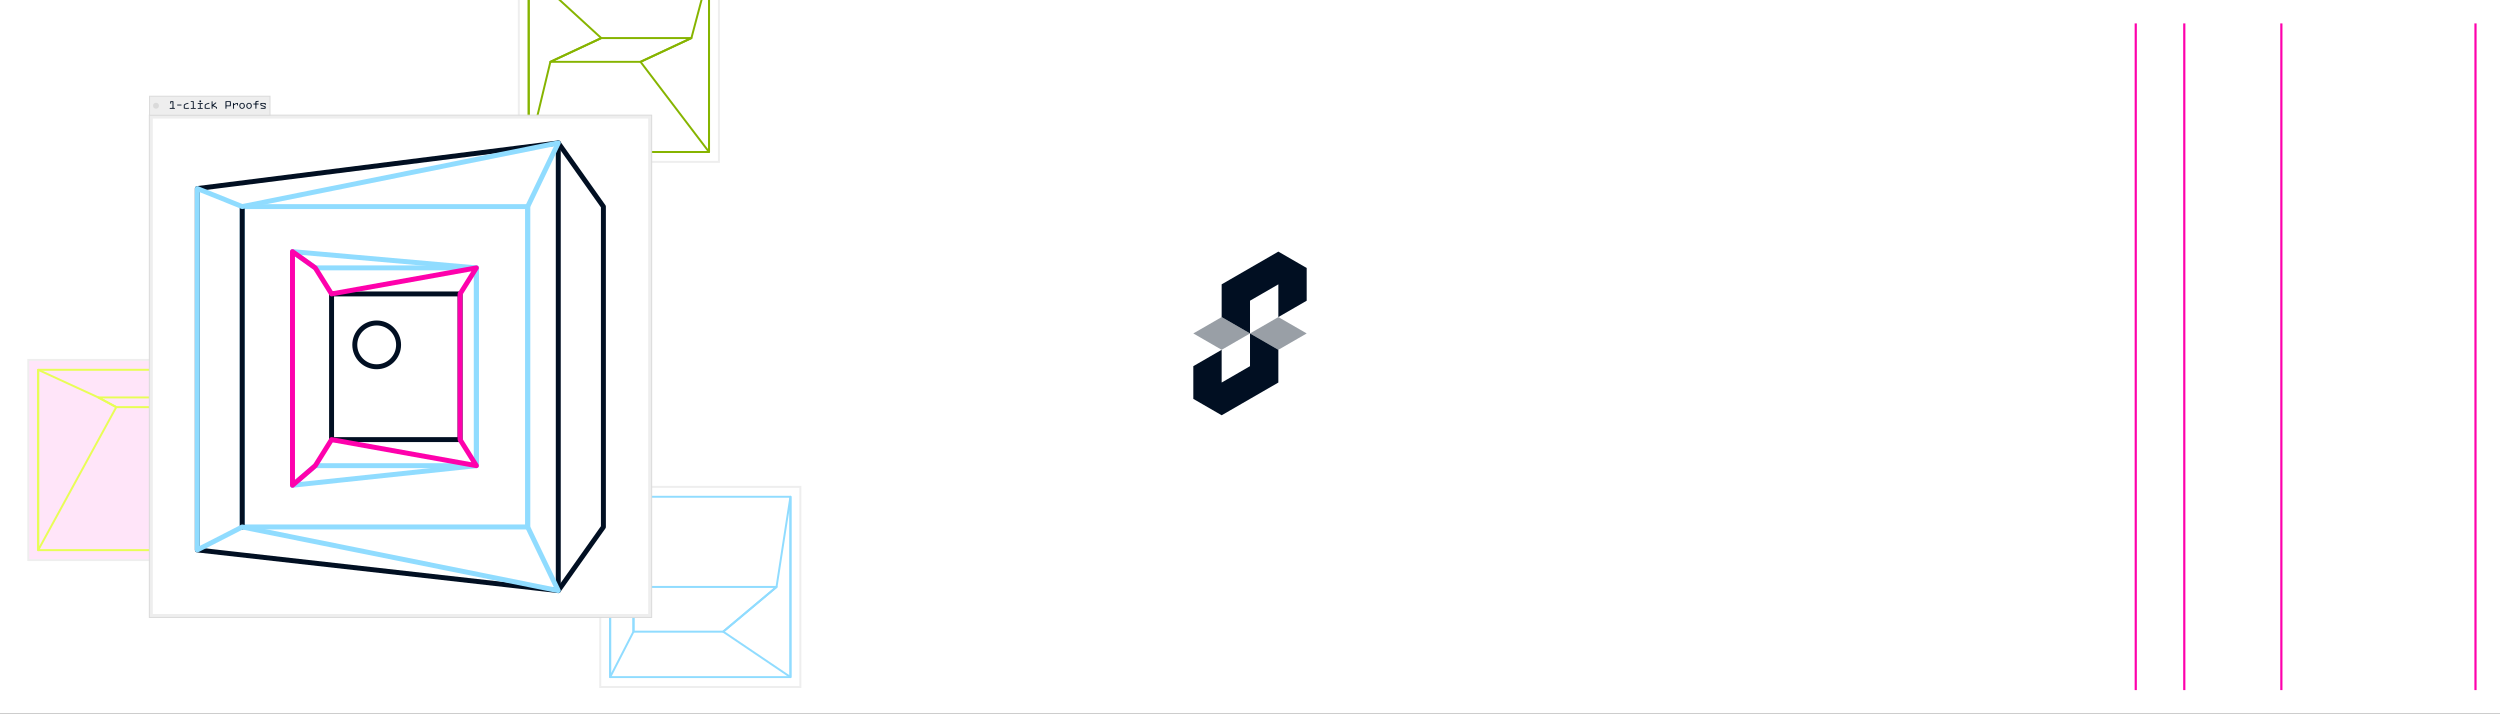 <svg width="6836" height="1951" viewBox="0 0 6836 1951" fill="none" xmlns="http://www.w3.org/2000/svg">
<rect x="0" y="0" width="6836" height="1951" fill="#333333" stroke="none"/>
<g clip-path="url(#clip0_1883_1051)">
<rect width="6836" height="1951" fill="white"/>
<rect x="77.291" y="984.139" width="547.241" height="547.241" fill="#FFE5F9"/>
<rect x="77.291" y="984.139" width="547.241" height="547.241" stroke="#EEEEEE" stroke-width="5.418"/>
<path d="M104.382 1011.23V1504.29H597.441V1011.23H104.382ZM317.951 1113.26L268.735 1086.74H515.264L564.481 1113.26H317.951Z" stroke="#E8FE56" stroke-width="5.418" stroke-linejoin="round"/>
<path d="M104.382 1011.23L268.735 1086.74L317.951 1113.26L104.382 1504.29V1011.23Z" stroke="#E8FE56" stroke-width="5.418" stroke-linejoin="round"/>
<path d="M597.442 1011.23V1504.29L564.481 1113.26L515.265 1086.74L597.442 1011.23Z" stroke="#E8FE56" stroke-width="5.418" stroke-linejoin="round"/>
<rect x="1641.29" y="1331.29" width="547.241" height="547.241" fill="white"/>
<rect x="1641.29" y="1331.29" width="547.241" height="547.241" stroke="#EEEEEE" stroke-width="5.418"/>
<path d="M1668.38 1358.38V1851.44H2161.44V1358.38H1668.38ZM1732.19 1727.22V1604.91H2123.32L1977.47 1727.22H1732.19Z" stroke="#90DCFF" stroke-width="5.418" stroke-linejoin="round"/>
<path d="M1668.38 1358.38L1732.19 1604.91V1727.22L1668.38 1851.44V1358.38Z" stroke="#90DCFF" stroke-width="5.418" stroke-linejoin="round"/>
<path d="M2161.44 1358.38V1851.44L1977.47 1727.22L2123.32 1604.91L2161.44 1358.38Z" stroke="#90DCFF" stroke-width="5.418" stroke-linejoin="round"/>
<rect x="1418.61" y="-104.559" width="547.241" height="547.241" fill="white"/>
<rect x="1418.61" y="-104.559" width="547.241" height="547.241" stroke="#EEEEEE" stroke-width="5.418"/>
<path d="M1445.7 -77.469V415.59H1938.76V-77.469H1445.7ZM1504.95 169.061L1644.05 104.115H1890.58L1751.48 169.061H1504.95Z" stroke="#86B400" stroke-width="5.418" stroke-linejoin="round"/>
<path d="M1445.7 -77.469L1644.05 104.115L1504.95 169.061L1445.7 415.59V-77.469Z" stroke="#86B400" stroke-width="5.418" stroke-linejoin="round"/>
<path d="M1938.76 -77.469V415.59L1751.48 169.061L1890.58 104.115L1938.76 -77.469Z" stroke="#86B400" stroke-width="5.418" stroke-linejoin="round"/>
<rect x="408.355" y="314.829" width="1373.52" height="1373.52" fill="#EEEEEE"/>
<rect x="408.355" y="314.829" width="1373.52" height="1373.52" stroke="#DADADA" stroke-width="2.709"/>
<rect width="1354.56" height="1354.56" transform="translate(417.836 324.311)" fill="white"/>
<path d="M1258.04 803.73H906.638V1202.09H1258.04V803.73Z" stroke="#010F22" stroke-width="13.546" stroke-linecap="round" stroke-linejoin="round"/>
<path d="M1442.91 564.875H662.32V1440.95H1442.91V564.875Z" stroke="#90DCFF" stroke-width="13.546" stroke-linecap="round" stroke-linejoin="round"/>
<path d="M1526.55 390.799L539.616 515.576L539.617 1503.74L1526.55 1615.02V390.799Z" stroke="#010F22" stroke-width="13.546" stroke-linecap="round" stroke-linejoin="round"/>
<path d="M1302.57 732.509L799.79 688.053V1326.88L1302.57 1273.31V732.509Z" stroke="#90DCFF" stroke-width="13.546" stroke-linecap="round" stroke-linejoin="round"/>
<path d="M1526.55 390.799L1649.94 564.874V1440.95L1526.55 1615.02" stroke="#010F22" stroke-width="13.546" stroke-linecap="round" stroke-linejoin="round"/>
<path d="M799.79 1326.88L862.105 1273.31H1302.57V732.509H862.105L799.79 688.053V1326.88Z" stroke="#90DCFF" stroke-width="13.546" stroke-linecap="round" stroke-linejoin="round"/>
<path d="M799.79 1326.88L862.105 1273.31L906.637 1202.09L1302.57 1273.31L1258.03 1202.09V803.73L1302.57 732.509L906.637 803.73L862.105 732.509L799.79 688.053V1326.88Z" stroke="#FE01AC" stroke-width="13.546" stroke-linecap="round" stroke-linejoin="round"/>
<path d="M662.32 564.875V1440.95" stroke="#010F22" stroke-width="13.546" stroke-linecap="round" stroke-linejoin="round"/>
<path d="M539.617 1503.74L662.317 1440.95L1526.55 1615.02L1442.91 1440.95V564.874L1526.55 390.799L662.317 564.874L539.616 515.576L539.617 1503.74Z" stroke="#90DCFF" stroke-width="13.546" stroke-linecap="round" stroke-linejoin="round"/>
<path d="M1030.01 1002.86C1063.07 1002.86 1089.88 976.058 1089.88 942.994C1089.88 909.931 1063.07 883.127 1030.01 883.127C996.947 883.127 970.144 909.931 970.144 942.994C970.144 976.058 996.947 1002.86 1030.01 1002.86Z" stroke="#010F22" stroke-width="13.546" stroke-linecap="round" stroke-linejoin="round"/>
<rect x="408.955" y="263.11" width="329.31" height="51.964" fill="#EEEEEE"/>
<rect x="408.955" y="263.11" width="329.31" height="51.964" stroke="#DADADA" stroke-width="2.709"/>
<circle cx="426.564" cy="289.092" r="8.127" fill="#DADADA"/>
<path d="M475.341 295.148H477.189C477.874 295.148 478.381 295.655 478.381 296.37C478.381 297.085 477.874 297.592 477.189 297.592H465.12C464.434 297.592 463.928 297.085 463.928 296.37C463.928 295.655 464.434 295.148 465.12 295.148H470.633C471.289 295.148 471.676 294.761 471.676 294.105V280.039C471.676 279.384 471.289 278.996 470.633 278.996H469.113C468.457 278.996 468.07 279.384 468.07 280.039V282.274C468.07 283.049 467.563 283.586 466.789 283.586C466.014 283.586 465.477 283.049 465.477 282.274V277.775C465.477 277.119 465.865 276.732 466.52 276.732H473.047C473.822 276.732 474.298 277.208 474.298 277.983V294.105C474.298 294.761 474.686 295.148 475.341 295.148ZM485.403 286.059H495.357C496.042 286.059 496.549 286.566 496.549 287.251C496.549 287.937 496.042 288.443 495.357 288.443H485.403C484.718 288.443 484.211 287.937 484.211 287.251C484.211 286.566 484.718 286.059 485.403 286.059ZM505.091 288.443V293.718C505.091 294.373 505.478 294.82 506.104 294.94C509.412 295.446 512.571 295.357 515.819 294.761C516.475 294.612 517.011 294.999 517.1 295.655C517.19 296.34 516.773 296.906 516.147 297.055C512.094 297.83 507.594 297.771 503.571 296.877C502.945 296.728 502.558 296.251 502.558 295.595V287.758C502.558 287.102 502.826 286.446 503.273 285.97C505.687 283.675 509.71 282.036 514.031 281.231C514.716 281.112 515.253 281.5 515.372 282.185C515.461 282.87 515.044 283.437 514.389 283.556C511.14 284.211 508.071 285.314 505.925 286.774C505.389 287.162 505.091 287.788 505.091 288.443ZM530.798 295.327H534.463C535.119 295.327 535.596 295.804 535.596 296.459C535.596 297.115 535.119 297.592 534.463 297.592H522.514C521.858 297.592 521.381 297.115 521.381 296.459C521.381 295.804 521.858 295.327 522.514 295.327H526.179C526.835 295.327 527.222 294.94 527.222 294.284V280.039C527.222 279.384 526.835 278.996 526.179 278.996H522.514C521.858 278.996 521.381 278.52 521.381 277.864C521.381 277.208 521.858 276.732 522.514 276.732H528.712C529.368 276.732 529.755 277.119 529.755 277.775V294.284C529.755 294.94 530.142 295.327 530.798 295.327ZM545.36 275.778C545.419 275.212 545.777 274.854 546.343 274.795C547.178 274.735 547.953 274.735 548.817 274.795C549.353 274.854 549.741 275.212 549.8 275.778C549.86 276.612 549.86 277.387 549.8 278.251C549.741 278.788 549.353 279.175 548.817 279.205C547.953 279.294 547.178 279.294 546.343 279.205C545.777 279.175 545.419 278.788 545.36 278.251C545.3 277.387 545.3 276.612 545.36 275.778ZM549.86 295.327H553.525C554.181 295.327 554.658 295.804 554.658 296.459C554.658 297.115 554.181 297.592 553.525 297.592H541.575C540.92 297.592 540.443 297.115 540.443 296.459C540.443 295.804 540.92 295.327 541.575 295.327H545.241C545.896 295.327 546.284 294.94 546.284 294.284V285.403C546.284 284.748 545.896 284.36 545.241 284.36H541.575C540.92 284.36 540.443 283.884 540.443 283.228C540.443 282.572 540.92 282.096 541.575 282.096H553.525C554.181 282.096 554.658 282.572 554.658 283.228C554.658 283.884 554.181 284.36 553.525 284.36H549.86C549.204 284.36 548.817 284.748 548.817 285.403V294.284C548.817 294.94 549.204 295.327 549.86 295.327ZM562.276 288.443V293.718C562.276 294.373 562.663 294.82 563.289 294.94C566.597 295.446 569.756 295.357 573.004 294.761C573.66 294.612 574.196 294.999 574.285 295.655C574.375 296.34 573.958 296.906 573.332 297.055C569.279 297.83 564.779 297.771 560.756 296.877C560.13 296.728 559.743 296.251 559.743 295.595V287.758C559.743 287.102 560.011 286.446 560.458 285.97C562.872 283.675 566.895 282.036 571.216 281.231C571.901 281.112 572.438 281.5 572.557 282.185C572.646 282.87 572.229 283.437 571.574 283.556C568.325 284.211 565.256 285.314 563.11 286.774C562.574 287.162 562.276 287.788 562.276 288.443ZM590.01 294.165L582.142 290.38C581.546 290.112 581.189 290.321 581.189 290.976V296.31C581.189 297.055 580.682 297.592 579.937 297.592C579.192 297.592 578.656 297.055 578.656 296.31V278.013C578.656 277.268 579.162 276.732 579.907 276.732C580.652 276.732 581.189 277.268 581.189 278.013V285.88C581.189 286.536 581.516 286.655 582.083 286.208L589.205 280.427C589.801 279.92 590.576 279.95 591.082 280.486C591.589 281.053 591.5 281.798 590.904 282.274L584.407 287.519C583.9 287.937 583.96 288.354 584.526 288.652L592.155 292.526C592.841 292.883 593.258 293.569 593.258 294.344V296.34C593.258 297.055 592.751 297.592 592.006 297.592C591.291 297.592 590.755 297.055 590.755 296.34V295.357C590.755 294.82 590.486 294.403 590.01 294.165ZM629.861 290.648H620.236C619.58 290.648 619.193 291.036 619.193 291.691V296.251C619.193 297.026 618.656 297.592 617.852 297.592C617.077 297.592 616.511 297.026 616.511 296.251V277.775C616.511 277.119 616.898 276.732 617.554 276.732H629.861C630.517 276.732 630.964 277.119 631.024 277.775C631.5 281.708 631.5 285.672 631.024 289.605C630.964 290.261 630.517 290.648 629.861 290.648ZM619.193 280.039V287.341C619.193 287.996 619.58 288.384 620.236 288.384H627.358C628.014 288.384 628.461 287.996 628.55 287.341C628.848 284.897 628.848 282.483 628.55 280.039C628.461 279.384 628.014 278.996 627.358 278.996H620.236C619.58 278.996 619.193 279.384 619.193 280.039ZM640.43 287.221C639.894 287.609 639.596 288.235 639.596 288.89V296.31C639.596 297.055 639.089 297.592 638.344 297.592C637.599 297.592 637.063 297.055 637.063 296.31V282.781C637.063 282.036 637.569 281.5 638.314 281.5C639.059 281.5 639.596 282.036 639.596 282.781V284.062C639.596 284.718 639.923 284.897 640.46 284.539C642.516 283.228 645.675 281.738 649.519 281.44C650.175 281.41 650.562 281.768 650.562 282.423V287.46C650.562 288.175 650.085 288.682 649.37 288.682C648.655 288.682 648.148 288.175 648.148 287.46V284.956C648.148 284.301 647.761 283.973 647.135 284.092C644.542 284.629 642.367 285.761 640.43 287.221ZM661.935 297.592C657.912 297.592 654.545 294.195 654.545 290.738V287.877C654.545 284.42 658.061 281.202 661.935 281.202C665.809 281.202 669.326 284.42 669.326 287.877V290.738C669.326 294.195 665.958 297.592 661.935 297.592ZM661.935 295.327C664.439 295.327 666.644 293.301 666.644 291.006V287.46C666.644 285.314 664.439 283.466 661.935 283.466C659.432 283.466 657.227 285.314 657.227 287.46V291.006C657.227 293.301 659.432 295.327 661.935 295.327ZM680.997 297.592C676.974 297.592 673.607 294.195 673.607 290.738V287.877C673.607 284.42 677.123 281.202 680.997 281.202C684.871 281.202 688.387 284.42 688.387 287.877V290.738C688.387 294.195 685.02 297.592 680.997 297.592ZM680.997 295.327C683.5 295.327 685.705 293.301 685.705 291.006V287.46C685.705 285.314 683.5 283.466 680.997 283.466C678.494 283.466 676.289 285.314 676.289 287.46V291.006C676.289 293.301 678.494 295.327 680.997 295.327ZM706.406 285.582H702.145C701.489 285.582 701.102 285.97 701.102 286.625V296.251C701.102 297.026 700.565 297.592 699.761 297.592C698.986 297.592 698.42 297.026 698.42 296.251V286.625C698.42 285.97 698.032 285.582 697.377 285.582H693.413C692.758 285.582 692.281 285.105 692.281 284.42C692.281 283.735 692.758 283.258 693.413 283.258H697.377C698.032 283.258 698.42 282.87 698.42 282.215V278.758C698.42 277.566 699.105 276.761 700.267 276.583L706.168 275.689C706.853 275.599 707.419 276.016 707.509 276.702C707.628 277.387 707.181 277.983 706.496 278.073L702.145 278.788C701.489 278.877 701.102 279.324 701.102 279.98V282.215C701.102 282.87 701.489 283.258 702.145 283.258H706.406C707.062 283.258 707.539 283.735 707.539 284.42C707.539 285.105 707.062 285.582 706.406 285.582ZM726.63 292.496L726.272 295.953C726.183 296.608 725.766 297.055 725.11 297.145C721.355 297.681 717.392 297.741 713.607 297.175C712.922 297.055 712.475 296.459 712.564 295.774C712.684 295.089 713.25 294.671 713.846 294.761C716.707 295.208 719.687 295.357 722.637 294.969C723.292 294.88 723.739 294.433 723.859 293.777L723.829 293.897C723.948 293.241 723.65 292.705 723.024 292.466L712.952 288.443C712.326 288.205 711.968 287.668 711.968 287.013V282.99C711.968 282.334 712.356 281.887 713.011 281.827C717.183 281.321 721.355 281.321 725.527 281.827C726.183 281.887 726.57 282.334 726.57 282.99V286.357C726.57 287.102 726.064 287.609 725.349 287.609C724.633 287.609 724.097 287.102 724.097 286.357V285.135C724.097 284.48 723.71 284.033 723.084 283.913C720.64 283.556 718.077 283.556 715.544 283.913C714.889 284.033 714.501 284.48 714.501 285.135V285.582C714.501 286.238 714.859 286.774 715.485 287.013L725.766 291.066C726.392 291.304 726.719 291.84 726.63 292.496Z" fill="#010F22"/>
<line x1="5840" y1="1887" x2="5840" y2="64" stroke="#FE01AC" stroke-width="6"/>
<line x1="5972.71" y1="1887" x2="5972.71" y2="64" stroke="#FE01AC" stroke-width="6"/>
<line x1="6238.14" y1="1887" x2="6238.14" y2="64" stroke="#FE01AC" stroke-width="6"/>
<line x1="6769" y1="1887" x2="6769" y2="64" stroke="#FE01AC" stroke-width="6"/>
<path d="M3573.01 732.76V822.263L3495.51 867.006V777.503L3418.01 822.246V911.749L3340.5 867.006V777.503L3495.51 688L3573.01 732.76Z" fill="#010F22"/>
<path opacity="0.4" d="M3418.01 911.751L3340.5 956.495L3263 911.751L3340.5 867.008L3418.01 911.751Z" fill="#010F22"/>
<path d="M3495.51 956.493V1046L3340.5 1135.5L3263 1090.74V1001.24L3340.5 956.493V1046L3418.01 1001.25V911.75L3495.51 956.493Z" fill="#010F22"/>
<path opacity="0.4" d="M3573.02 911.751L3495.51 956.495L3418.01 911.751L3495.51 867.008L3573.02 911.751Z" fill="#010F22"/>
</g>
<defs>
<clipPath id="clip0_1883_1051">
<rect width="6836" height="1951" fill="white"/>
</clipPath>
</defs>
</svg>
